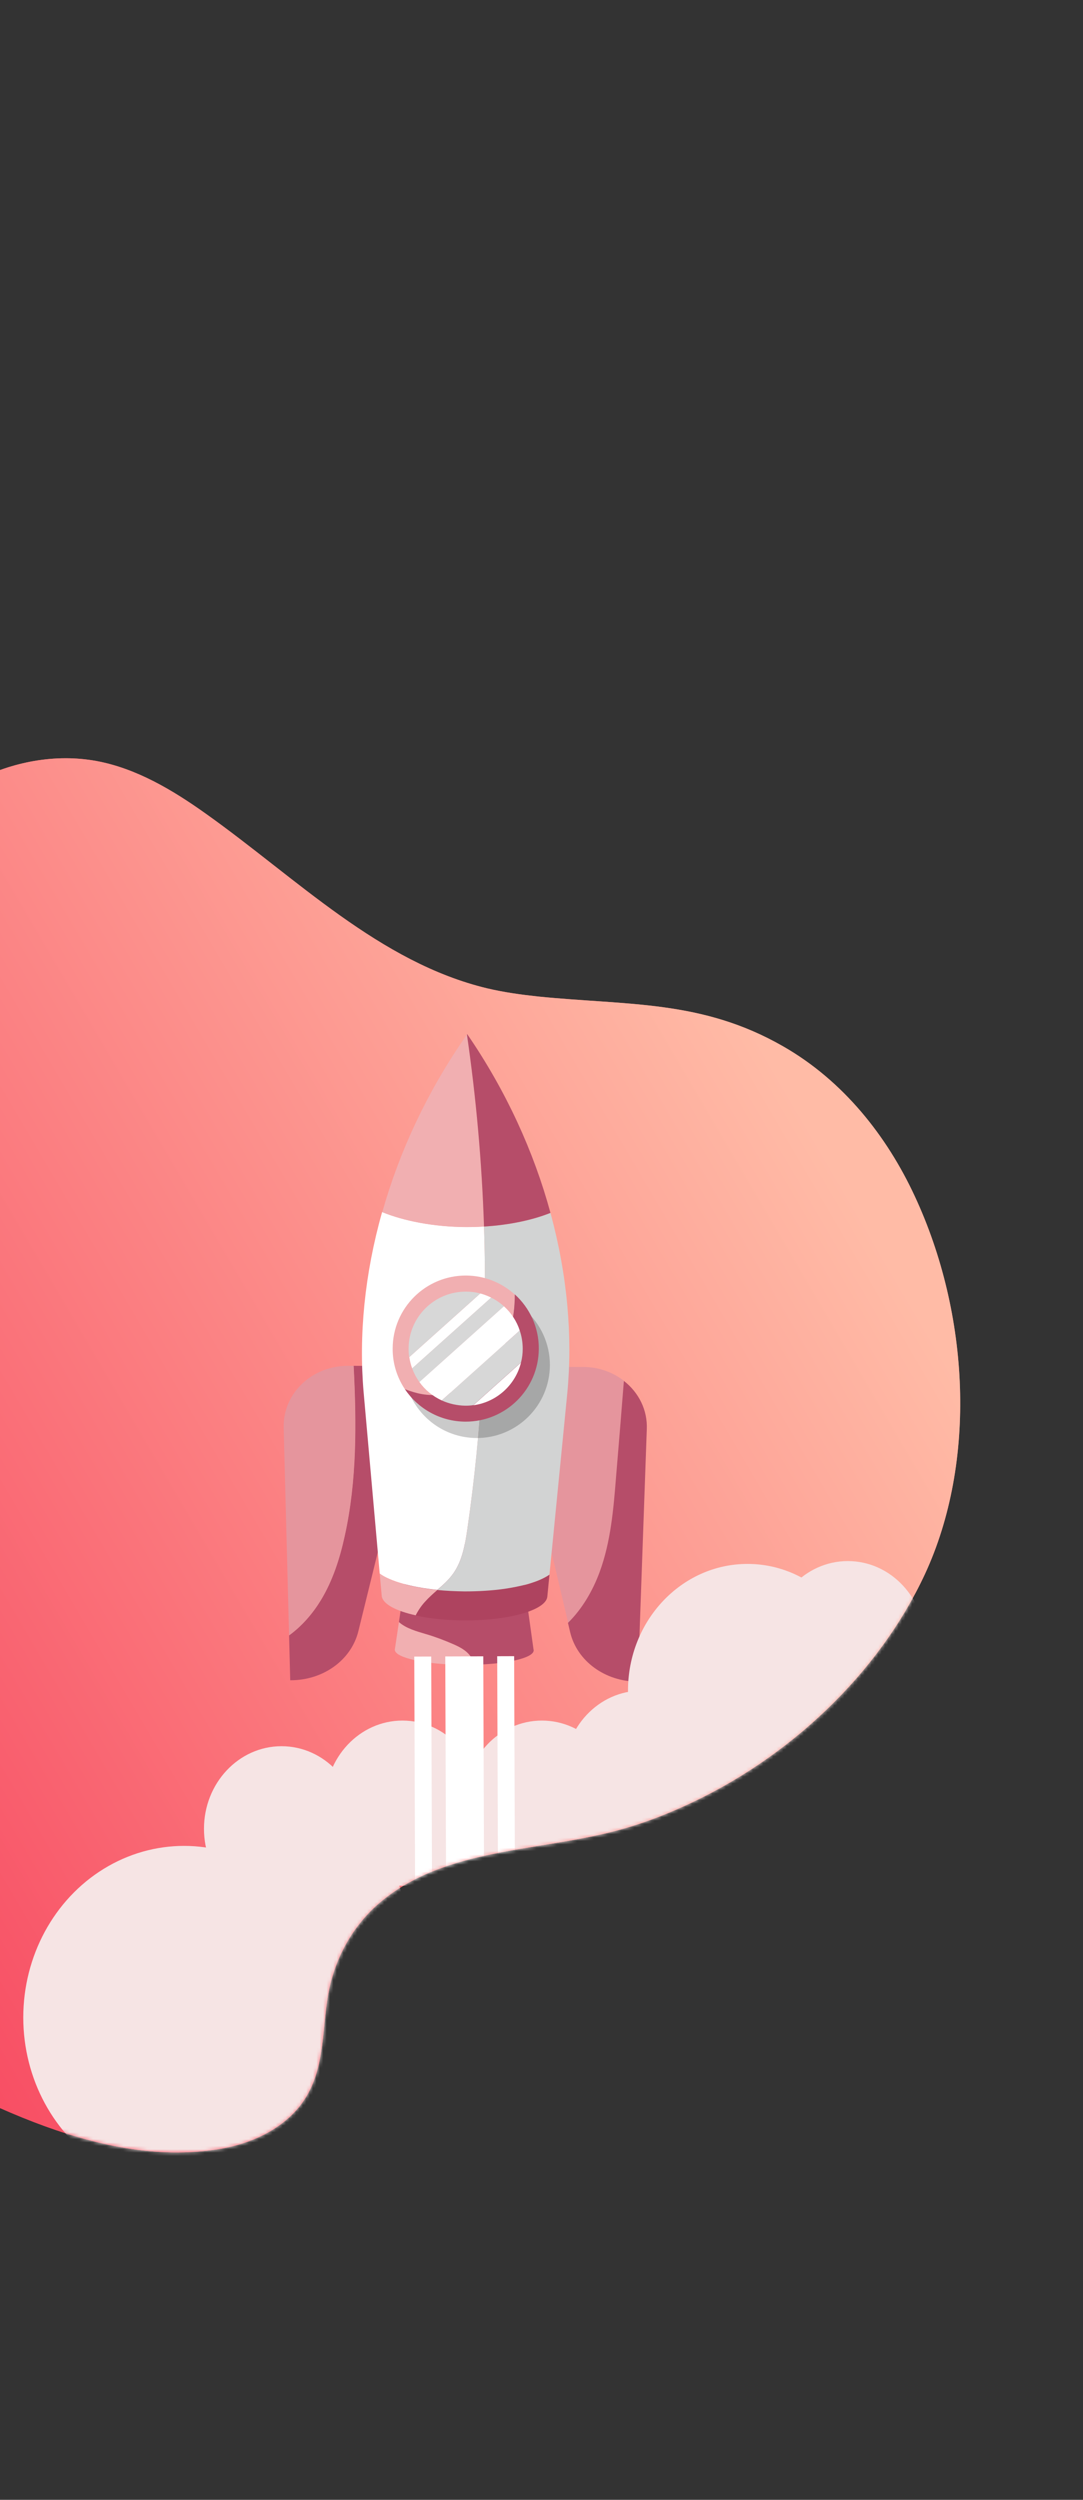 <svg width="320" height="738" viewBox="0 0 320 738" fill="none" xmlns="http://www.w3.org/2000/svg">
<rect x="0" y="0" width="320" height="738" fill="#333333" stroke="none"/>
<path d="M201.998 533.273C233.191 519.248 259.67 494.006 273.292 464.71C288.648 431.597 286.555 387.996 270.254 353.071C262.078 335.476 249.225 319.093 231.373 308.892C207.311 295.088 185.349 296.861 158.919 294.18C153.922 293.637 148.986 292.963 144.02 291.795C112.107 284.174 87.633 259.283 60.886 240.274C51.048 233.258 40.297 226.846 28.509 224.665C16.222 222.406 3.675 224.987 -6.871 230.285C-23.941 238.796 -36.211 253.682 -44.335 270.146C-53.9 289.445 -56.094 311.221 -65.276 330.463C-74.987 350.814 -84.262 371.373 -93.144 392.04C-110.761 432.882 -126.606 474.491 -139.641 517.119C-140.866 521.18 -142.039 525.505 -140.547 529.66C-139.231 533.251 -136.132 536.091 -133.084 538.667C-105.261 563.074 -74.139 583.93 -41.078 601.468C-9.509 618.213 28.134 640.339 64.52 634.478C73.967 632.98 82.999 628.802 88.611 621.71C96.141 612.09 94.952 600.391 96.946 588.93C98.919 577.7 104.718 567.414 113.886 560.337C134.131 544.612 162.603 546.747 186.733 539.122C191.846 537.557 196.999 535.532 201.998 533.273Z" fill="url(#paint0_linear)"/>
<path d="M201.998 533.273C233.191 519.248 259.67 494.006 273.292 464.71C288.648 431.597 286.555 387.996 270.254 353.071C262.078 335.476 249.225 319.093 231.373 308.892C207.311 295.088 185.349 296.861 158.919 294.18C153.922 293.637 148.986 292.963 144.02 291.795C112.107 284.174 87.633 259.283 60.886 240.274C51.048 233.258 40.297 226.846 28.509 224.665C16.222 222.406 3.675 224.987 -6.871 230.285C-23.941 238.796 -36.211 253.682 -44.335 270.146C-53.9 289.445 -56.094 311.221 -65.276 330.463C-74.987 350.814 -84.262 371.373 -93.144 392.04C-110.761 432.882 -126.606 474.491 -139.641 517.119C-140.866 521.18 -142.039 525.505 -140.547 529.66C-139.231 533.251 -136.132 536.091 -133.084 538.667C-105.261 563.074 -74.139 583.93 -41.078 601.468C-9.509 618.213 28.134 640.339 64.52 634.478C73.967 632.98 82.999 628.802 88.611 621.71C96.141 612.09 94.952 600.391 96.946 588.93C98.919 577.7 104.718 567.414 113.886 560.337C134.131 544.612 162.603 546.747 186.733 539.122C191.846 537.557 196.999 535.532 201.998 533.273Z" fill="url(#paint1_linear)"/>
<path d="M133.893 485.367C131.286 484.232 128.637 483.223 125.905 482.424C123.088 481.583 119.977 480.742 117.874 478.851L116.697 486.755C116.655 486.839 116.655 486.923 116.655 487.007C116.655 489.445 125.82 491.421 137.13 491.505C138.181 491.505 139.19 491.505 140.199 491.463C139.905 490.496 139.484 489.571 138.854 488.731C137.634 487.133 135.742 486.208 133.893 485.367Z" fill="#F1AFB1"/>
<path d="M157.689 487.217C157.689 487.133 157.689 487.049 157.646 486.965L153.316 455.938L121.28 455.77L117.875 478.851C119.977 480.743 123.088 481.583 125.905 482.424C128.637 483.223 131.286 484.232 133.893 485.367C135.742 486.166 137.634 487.133 138.854 488.731C139.484 489.529 139.905 490.454 140.199 491.463C150.121 491.211 157.689 489.403 157.689 487.217Z" fill="#B64D69"/>
<path d="M104.463 403.217C105.303 420.118 105.472 437.061 101.814 453.499C100.342 460.1 98.282 466.617 94.793 472.376C92.355 476.412 89.201 480.028 85.418 482.803L85.754 496.046C95.466 496.088 103.79 490.118 105.892 481.542L125.147 403.343L104.463 403.217Z" fill="#B64D69"/>
<path d="M94.835 472.376C98.325 466.617 100.427 460.1 101.856 453.499C105.514 437.061 105.346 420.076 104.505 403.217H102.992C92.145 403.133 83.568 411.373 83.82 421.505L85.418 482.803C89.244 480.028 92.397 476.37 94.835 472.376Z" fill="#E5959D"/>
<path d="M182.073 436.009C182.83 426.55 183.586 417.09 184.385 407.673C181.106 405.108 176.902 403.553 172.235 403.553L150.037 403.469L167.905 479.187C172.109 475.025 175.262 469.685 177.28 464.136C180.517 455.139 181.316 445.511 182.073 436.009Z" fill="#E5959D"/>
<path d="M184.343 407.673C183.587 417.132 182.83 426.592 182.031 436.009C181.274 445.511 180.476 455.097 177.196 464.052C175.136 469.643 172.025 474.982 167.821 479.103L168.451 481.793C170.469 490.37 178.752 496.424 188.464 496.466L191.112 421.967C191.364 416.249 188.716 411.078 184.343 407.673Z" fill="#B64D69"/>
<path d="M129.226 469.391C121.575 468.635 115.31 466.869 112.199 464.599L112.788 471.073C112.956 473.47 116.908 475.572 122.836 476.875C123.593 475.403 124.518 474.016 125.653 472.797C126.746 471.578 128.007 470.485 129.226 469.391Z" fill="#F1AFB1"/>
<path d="M156.973 467.331C156.511 467.457 156.048 467.625 155.586 467.751C154.619 468.004 153.568 468.256 152.475 468.466C151.382 468.676 150.246 468.887 149.069 469.055C145.496 469.559 141.502 469.854 137.297 469.812C134.523 469.812 131.832 469.643 129.267 469.391C128.006 470.484 126.787 471.577 125.652 472.839C124.517 474.058 123.592 475.445 122.835 476.917C126.871 477.842 131.874 478.346 137.213 478.388C150.457 478.43 161.388 475.319 161.724 471.325L162.355 464.851C161.85 465.229 161.22 465.565 160.547 465.902C159.538 466.406 158.319 466.911 156.973 467.331Z" fill="#AE435F"/>
<path d="M133.935 464.515C136.625 460.731 137.424 455.938 138.097 451.356C142.385 421.842 144.025 391.908 143.016 362.1C141.292 362.184 139.568 362.268 137.76 362.226C128.049 362.184 119.178 360.376 112.913 357.812C107.742 376.058 105.976 394.262 107.448 411.079L112.199 464.557C115.31 466.827 121.574 468.593 129.226 469.35C130.95 467.878 132.631 466.365 133.935 464.515Z" fill="white"/>
<path d="M162.649 358.063C157.52 360.124 150.667 361.637 143.015 362.1C143.982 391.907 142.343 421.842 138.097 451.355C137.424 455.938 136.625 460.731 133.934 464.514C132.631 466.364 130.949 467.878 129.226 469.391C131.748 469.644 134.481 469.77 137.256 469.812C141.46 469.812 145.454 469.56 149.027 469.055C150.205 468.887 151.34 468.677 152.433 468.466C153.526 468.256 154.535 468.004 155.544 467.752C156.049 467.626 156.511 467.499 156.931 467.331C158.277 466.911 159.496 466.448 160.547 465.902C161.22 465.565 161.85 465.187 162.355 464.851L167.61 411.415C169.25 394.598 167.652 376.394 162.649 358.063Z" fill="#D2D3D3"/>
<path d="M143.016 362.099C142.385 343.138 140.703 324.177 137.971 305.426C126.325 322.033 118.001 339.943 112.956 357.853C119.22 360.418 128.049 362.225 137.803 362.267C139.568 362.267 141.292 362.183 143.016 362.099Z" fill="#F1AFB1"/>
<path d="M162.649 358.064C157.773 340.112 149.574 322.076 138.055 305.301C138.013 305.343 138.013 305.385 137.971 305.427C140.703 324.22 142.385 343.139 143.016 362.1C150.667 361.637 157.52 360.124 162.649 358.064Z" fill="#B64D69"/>
<path opacity="0.21" d="M155.334 386.904C151.509 383.456 146.506 381.354 140.956 381.312C129.016 381.27 119.304 390.898 119.262 402.838C119.22 407.336 120.608 411.498 122.92 414.946C126.788 420.706 133.346 424.49 140.788 424.532C152.728 424.574 162.44 414.946 162.482 403.006C162.482 396.616 159.707 390.856 155.334 386.904Z" fill="black"/>
<path d="M145.412 403.175C150.163 397.331 152.223 389.679 152.097 382.154C148.271 378.706 143.268 376.604 137.718 376.562C125.778 376.52 116.066 386.148 116.024 398.088C115.982 402.586 117.37 406.748 119.682 410.196C121.364 410.827 123.045 411.373 124.811 411.667C132.463 412.929 140.493 409.187 145.412 403.175Z" fill="#F1AFB1"/>
<path d="M152.097 382.112C152.181 389.637 150.121 397.331 145.412 403.133C140.493 409.187 132.463 412.887 124.769 411.583C123.004 411.289 121.322 410.743 119.64 410.112C123.508 415.872 130.067 419.656 137.508 419.698C149.448 419.74 159.16 410.112 159.202 398.172C159.244 391.866 156.511 386.106 152.097 382.112Z" fill="#B64D69"/>
<path d="M141.923 381.858L120.944 400.651C121.112 401.786 121.406 402.922 121.785 403.973L145.118 383.078C144.109 382.573 143.016 382.153 141.923 381.858Z" fill="white"/>
<path d="M145.118 383.078L121.785 403.973C122.331 405.444 123.046 406.789 123.929 408.009L148.902 385.642C147.767 384.633 146.506 383.75 145.118 383.078Z" fill="#D7D7D7"/>
<path d="M137.676 381.312C128.385 381.27 120.775 388.796 120.733 398.087C120.733 398.97 120.775 399.811 120.902 400.652L141.881 381.859C140.577 381.48 139.148 381.312 137.676 381.312Z" fill="#D7D7D7"/>
<path d="M153.947 402.249L139.863 414.862C146.758 413.937 152.307 408.85 153.947 402.249Z" fill="white"/>
<path d="M154.451 398.213C154.451 396.322 154.157 394.514 153.568 392.79L130.529 413.433C132.631 414.4 135.028 414.946 137.508 414.988C138.307 414.988 139.106 414.946 139.863 414.82L153.947 402.207C154.283 400.946 154.451 399.601 154.451 398.213Z" fill="#D7D7D7"/>
<path d="M148.902 385.643L123.929 408.009C125.61 410.363 127.881 412.213 130.529 413.433L153.568 392.79C152.686 390.057 151.046 387.577 148.902 385.643Z" fill="white"/>
<mask id="mask0" mask-type="alpha" maskUnits="userSpaceOnUse" x="-174" y="194" width="501" height="506">
<path d="M201.994 533.275C233.188 519.251 259.667 494.008 273.289 464.713C288.644 431.599 286.551 387.998 270.251 353.073C262.075 335.478 249.222 319.095 231.369 308.895C207.307 295.091 185.345 296.864 158.916 294.182C153.918 293.639 148.983 292.966 144.017 291.797C112.103 284.177 87.629 259.286 60.883 240.277C51.045 233.26 40.294 226.849 28.505 224.667C16.219 222.408 3.672 224.989 -6.875 230.287C-23.944 238.799 -36.215 253.684 -44.338 270.148C-53.904 289.448 -56.097 311.224 -65.279 330.466C-74.99 350.817 -84.266 371.376 -93.147 392.043C-110.765 432.885 -126.61 474.493 -139.645 517.122C-140.869 521.182 -142.042 525.507 -140.55 529.663C-139.234 533.253 -136.135 536.094 -133.087 538.669C-105.264 563.077 -74.142 583.933 -41.081 601.47C-9.512 618.216 28.131 640.342 64.517 634.481C73.963 632.983 82.996 628.804 88.607 621.712C96.138 612.092 94.948 600.394 96.942 588.933C98.916 577.702 104.715 567.416 113.883 560.34C134.127 544.614 162.599 546.749 186.73 539.124C191.842 537.56 196.996 535.535 201.994 533.275Z" fill="url(#paint2_linear)"/>
</mask>
<g mask="url(#mask0)">
<ellipse cx="83.184" cy="539.897" rx="22.913" ry="24.384" fill="#F6E4E4"/>
<ellipse cx="250.512" cy="485.242" rx="22.913" ry="24.384" fill="#F6E4E4"/>
<ellipse cx="118.92" cy="532.329" rx="22.913" ry="24.384" fill="#F6E4E4"/>
<ellipse cx="54.385" cy="595.603" rx="47.508" ry="50.661" fill="#F6E4E4"/>
<ellipse cx="160.122" cy="532.329" rx="22.913" ry="24.384" fill="#F6E4E4"/>
<ellipse cx="189.551" cy="523.501" rx="22.913" ry="24.384" fill="#F6E4E4"/>
<ellipse cx="96.217" cy="564.281" rx="22.913" ry="24.384" fill="#F6E4E4"/>
<ellipse cx="220.873" cy="499.116" rx="35.316" ry="37.418" fill="#F6E4E4"/>
<path d="M142.795 488.975L131.569 489.015L132.271 688.807L143.497 688.767L142.795 488.975Z" fill="white"/>
<path d="M151.915 488.933L146.912 488.951L147.614 688.743L152.617 688.725L151.915 488.933Z" fill="white"/>
<path d="M127.411 489.04L122.408 489.057L123.11 688.849L128.113 688.832L127.411 489.04Z" fill="white"/>
</g>
<defs>
<linearGradient id="paint0_linear" x1="262.768" y1="371.98" x2="-69.368" y2="566.608" gradientUnits="userSpaceOnUse">
<stop stop-color="#D5806E"/>
<stop offset="1" stop-color="#F7455E"/>
</linearGradient>
<linearGradient id="paint1_linear" x1="262.768" y1="371.98" x2="-69.368" y2="566.608" gradientUnits="userSpaceOnUse">
<stop stop-color="#FFBBA6"/>
<stop offset="1" stop-color="#F7455E"/>
</linearGradient>
<linearGradient id="paint2_linear" x1="262.764" y1="371.982" x2="-69.371" y2="566.61" gradientUnits="userSpaceOnUse">
<stop stop-color="#D5806E"/>
<stop offset="1" stop-color="#F7455E"/>
</linearGradient>
</defs>
</svg>
